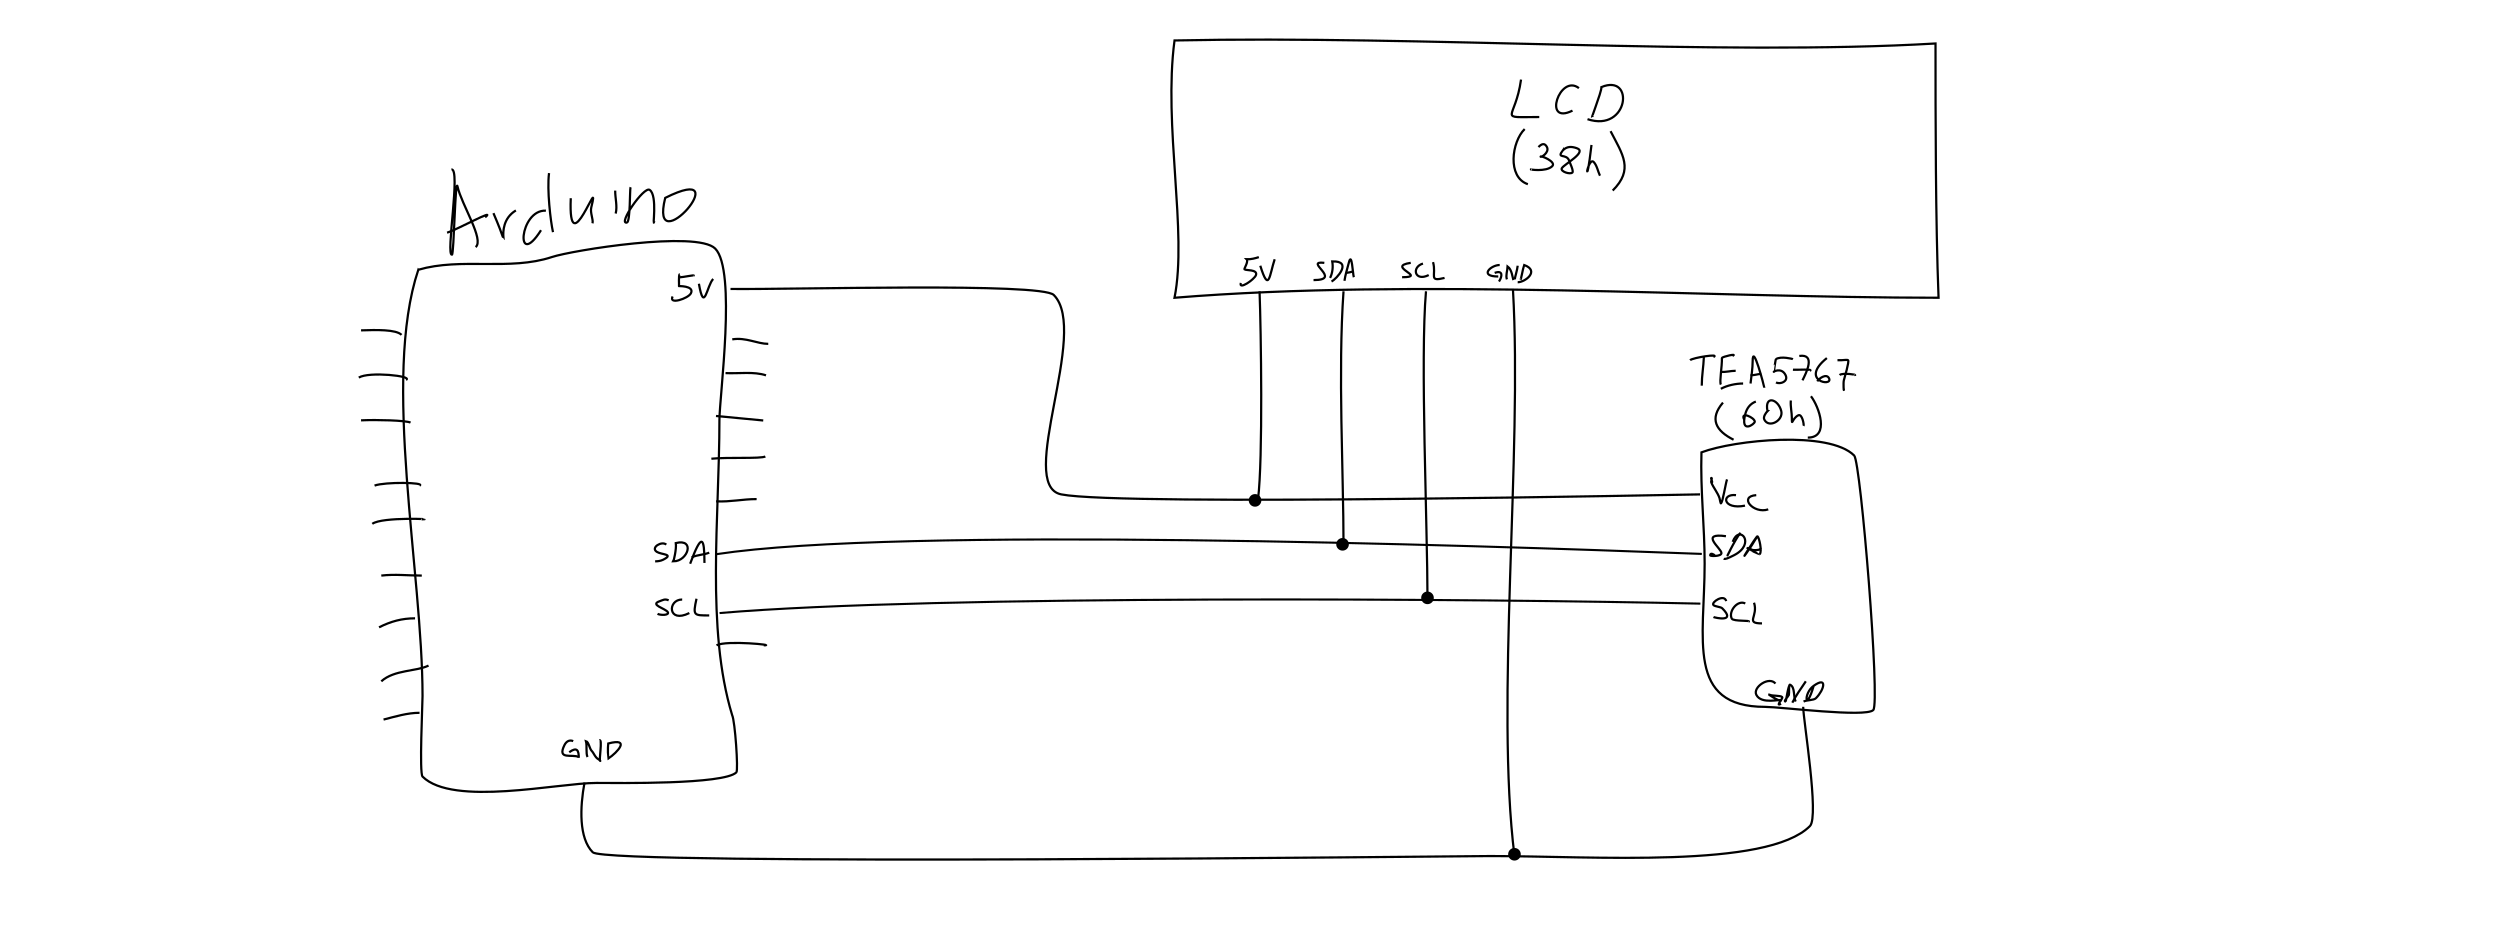 <?xml version="1.0" encoding="UTF-8" standalone="no"?>
<!-- Created with Inkscape (http://www.inkscape.org/) -->

<svg
   xmlns:dc="http://purl.org/dc/elements/1.1/"
   xmlns:cc="http://creativecommons.org/ns#"
   xmlns:rdf="http://www.w3.org/1999/02/22-rdf-syntax-ns#"
   xmlns:svg="http://www.w3.org/2000/svg"
   xmlns="http://www.w3.org/2000/svg"
   xmlns:sodipodi="http://sodipodi.sourceforge.net/DTD/sodipodi-0.dtd"
   xmlns:inkscape="http://www.inkscape.org/namespaces/inkscape"
   width="29.7cm"
   height="11.182cm"
   viewBox="0 0 297 111.816"
   version="1.1"
   id="svg8"
   sodipodi:docname="text-lcd-radio-wiring.svg"
   inkscape:version="0.92.4 5da689c313, 2019-01-14">
  <defs
     id="defs2" />
  <sodipodi:namedview
     id="base"
     pagecolor="#ffffff"
     bordercolor="#666666"
     borderopacity="1.0"
     inkscape:pageopacity="0.0"
     inkscape:pageshadow="2"
     inkscape:zoom="1.0502511"
     inkscape:cx="667.86527"
     inkscape:cy="268.82263"
     inkscape:document-units="mm"
     inkscape:current-layer="layer1"
     showgrid="true"
     inkscape:snap-global="false"
     inkscape:window-width="1366"
     inkscape:window-height="704"
     inkscape:window-x="0"
     inkscape:window-y="27"
     inkscape:window-maximized="1"
     units="cm"
     fit-margin-top="1"
     fit-margin-bottom="1"
     fit-margin-left="0"
     fit-margin-right="0">
    <inkscape:grid
       type="xygrid"
       id="grid1021"
       units="cm"
       spacingx="5"
       spacingy="5"
       empspacing="1"
       empcolor="#0000ff"
       empopacity="0.106"
       originx="-30.398"
       originy="-87.255" />
  </sodipodi:namedview>
  <g
     inkscape:label="Layer 1"
     inkscape:groupmode="layer"
     id="layer1"
     transform="translate(-30.398,-97.928)">
    <path
       style="fill:none;fill-rule:evenodd;stroke:#000000;stroke-width:0.25;stroke-linecap:butt;stroke-linejoin:miter;stroke-opacity:1"
       d="m 115.504,163.763 c 21.701,-3.303 88.449,-1.117 117.071,-0.032"
       id="path4552"
       inkscape:connector-curvature="0"
       sodipodi:nodetypes="cc" />
    <path
       style="fill:none;fill-rule:evenodd;stroke:#000000;stroke-width:0.25;stroke-linecap:butt;stroke-linejoin:miter;stroke-opacity:1"
       d="m 115.882,170.756 c 25.801,-2.188 90.594,-1.706 116.524,-1.118"
       id="path4554"
       inkscape:connector-curvature="0"
       sodipodi:nodetypes="cc" />
    <path
       style="fill:none;fill-rule:evenodd;stroke:#000000;stroke-width:0.265px;stroke-linecap:butt;stroke-linejoin:miter;stroke-opacity:1"
       d="m 115.52,174.591 c 1.159,-0.639 7.271,0 5.613,0"
       id="path4640"
       inkscape:connector-curvature="0" />
    <path
       style="fill:none;fill-rule:evenodd;stroke:#000000;stroke-width:0.265px;stroke-linecap:butt;stroke-linejoin:miter;stroke-opacity:1"
       d="m 73.291,137.173 c 1.78,-0.057 4.149,-0.127 4.811,0.535"
       id="path4646"
       inkscape:connector-curvature="0" />
    <path
       style="fill:none;fill-rule:evenodd;stroke:#000000;stroke-width:0.265px;stroke-linecap:butt;stroke-linejoin:miter;stroke-opacity:1"
       d="m 73.024,142.785 c 1.185,-0.755 6.514,-0.183 5.613,0.267"
       id="path4648"
       inkscape:connector-curvature="0" />
    <path
       style="fill:none;fill-rule:evenodd;stroke:#000000;stroke-width:0.265px;stroke-linecap:butt;stroke-linejoin:miter;stroke-opacity:1"
       d="m 73.291,147.864 c 1.83,-0.093 5.357,0.006 5.88,0.267"
       id="path4650"
       inkscape:connector-curvature="0" />
    <path
       style="fill:none;fill-rule:evenodd;stroke:#000000;stroke-width:0.265px;stroke-linecap:butt;stroke-linejoin:miter;stroke-opacity:1"
       d="m 74.895,155.614 c 1.229,-0.459 6.113,-0.384 5.345,0"
       id="path4652"
       inkscape:connector-curvature="0" />
    <path
       style="fill:none;fill-rule:evenodd;stroke:#000000;stroke-width:0.265px;stroke-linecap:butt;stroke-linejoin:miter;stroke-opacity:1"
       d="m 74.627,160.158 c 1.158,-0.865 7.76,-0.535 5.88,-0.535"
       id="path4654"
       inkscape:connector-curvature="0" />
    <path
       style="fill:none;fill-rule:evenodd;stroke:#000000;stroke-width:0.265px;stroke-linecap:butt;stroke-linejoin:miter;stroke-opacity:1"
       d="m 75.696,166.305 c 1.592,-0.189 3.207,0 4.811,0"
       id="path4656"
       inkscape:connector-curvature="0" />
    <path
       style="fill:none;fill-rule:evenodd;stroke:#000000;stroke-width:0.265px;stroke-linecap:butt;stroke-linejoin:miter;stroke-opacity:1"
       d="m 75.429,172.452 c 1.395,-0.703 2.717,-1.069 4.276,-1.069"
       id="path4658"
       inkscape:connector-curvature="0" />
    <path
       style="fill:none;fill-rule:evenodd;stroke:#000000;stroke-width:0.265px;stroke-linecap:butt;stroke-linejoin:miter;stroke-opacity:1"
       d="m 75.696,178.867 c 1.548,-1.397 4.17,-1.15 5.613,-1.871"
       id="path4660"
       inkscape:connector-curvature="0" />
    <path
       style="fill:none;fill-rule:evenodd;stroke:#000000;stroke-width:0.265px;stroke-linecap:butt;stroke-linejoin:miter;stroke-opacity:1"
       d="m 75.964,183.41 c 1.405,-0.358 2.826,-0.802 4.276,-0.802"
       id="path4662"
       inkscape:connector-curvature="0" />
    <g
       id="g4792"
       transform="rotate(-15,-123.178,-8.505)">
      <g
         id="g4736"
         transform="rotate(2.429,56.523,176.539)">
        <path
           style="fill:none;fill-rule:evenodd;stroke:#000000;stroke-width:0.265px;stroke-linecap:butt;stroke-linejoin:miter;stroke-opacity:1"
           d="m 43.832,167.909 c 1.149,0.042 -2.928,9.889 -2.138,9.889 0.244,0 2.405,-9.012 2.405,-7.751 0,2.22 1.761,6.87 0.535,7.484"
           id="path4664"
           inkscape:connector-curvature="0" />
        <path
           style="fill:none;fill-rule:evenodd;stroke:#000000;stroke-width:0.265px;stroke-linecap:butt;stroke-linejoin:miter;stroke-opacity:1"
           d="m 41.694,175.125 c 1.236,-0.088 6.448,-1.621 4.811,-0.802"
           id="path4666"
           inkscape:connector-curvature="0" />
        <path
           style="fill:none;fill-rule:evenodd;stroke:#000000;stroke-width:0.265px;stroke-linecap:butt;stroke-linejoin:miter;stroke-opacity:1"
           d="m 47.574,174.056 c 1.261,6.603 -0.713,1.396 2.673,0.267"
           id="path4668"
           inkscape:connector-curvature="0" />
        <path
           style="fill:none;fill-rule:evenodd;stroke:#000000;stroke-width:0.265px;stroke-linecap:butt;stroke-linejoin:miter;stroke-opacity:1"
           d="m 53.721,175.125 c -3.07,-0.846 -5.127,6.196 -1.069,2.138"
           id="path4670"
           inkscape:connector-curvature="0" />
        <path
           style="fill:none;fill-rule:evenodd;stroke:#000000;stroke-width:0.265px;stroke-linecap:butt;stroke-linejoin:miter;stroke-opacity:1"
           d="m 55.058,170.849 c -0.688,1.897 -1.069,5.623 -1.069,6.949"
           id="path4672"
           inkscape:connector-curvature="0" />
        <path
           style="fill:none;fill-rule:evenodd;stroke:#000000;stroke-width:0.265px;stroke-linecap:butt;stroke-linejoin:miter;stroke-opacity:1"
           d="m 56.928,174.323 c -2.121,7.915 4.319,-2.759 2.138,1.604 -0.285,0.569 -0.056,1.448 -0.267,1.871"
           id="path4674"
           inkscape:connector-curvature="0" />
        <path
           style="fill:none;fill-rule:evenodd;stroke:#000000;stroke-width:0.265px;stroke-linecap:butt;stroke-linejoin:miter;stroke-opacity:1"
           d="m 62.274,174.591 c -0.204,0.885 -0.128,1.86 -0.535,2.673"
           id="path4676"
           inkscape:connector-curvature="0" />
        <path
           style="fill:none;fill-rule:evenodd;stroke:#000000;stroke-width:0.265px;stroke-linecap:butt;stroke-linejoin:miter;stroke-opacity:1"
           d="m 64.145,174.591 c -0.158,0.237 -0.915,4.009 -1.336,4.009 -1.152,0 2.9,-3.782 3.475,-3.207 0.836,0.836 -0.782,4.772 -0.267,3.742"
           id="path4680"
           inkscape:connector-curvature="0" />
        <path
           style="fill:none;fill-rule:evenodd;stroke:#000000;stroke-width:0.265px;stroke-linecap:butt;stroke-linejoin:miter;stroke-opacity:1"
           d="m 67.886,176.729 c -3.713,7.452 9.776,-2.444 0,0 z"
           id="path4684"
           inkscape:connector-curvature="0" />
      </g>
    </g>
    <path
       style="fill:none;fill-rule:evenodd;stroke:#000000;stroke-width:0.265px;stroke-linecap:butt;stroke-linejoin:miter;stroke-opacity:1"
       d="m 115.474,157.485 c 1.741,0.084 3.09,-0.267 4.811,-0.267"
       id="path4813"
       inkscape:connector-curvature="0" />
    <path
       style="fill:none;fill-rule:evenodd;stroke:#000000;stroke-width:0.265px;stroke-linecap:butt;stroke-linejoin:miter;stroke-opacity:1"
       d="m 114.908,152.423 c 2.006,-0.207 5.827,0.026 6.414,-0.267"
       id="path4815"
       inkscape:connector-curvature="0" />
    <path
       style="fill:none;fill-rule:evenodd;stroke:#000000;stroke-width:0.265px;stroke-linecap:butt;stroke-linejoin:miter;stroke-opacity:1"
       d="m 115.458,147.344 5.613,0.535"
       id="path4817"
       inkscape:connector-curvature="0" />
    <path
       style="fill:none;fill-rule:evenodd;stroke:#000000;stroke-width:0.265px;stroke-linecap:butt;stroke-linejoin:miter;stroke-opacity:1"
       d="m 116.589,142.251 c 1.604,0.076 3.371,-0.213 4.811,0.267"
       id="path4819"
       inkscape:connector-curvature="0" />
    <path
       style="fill:none;fill-rule:evenodd;stroke:#000000;stroke-width:0.265px;stroke-linecap:butt;stroke-linejoin:miter;stroke-opacity:1"
       d="m 117.39,138.242 c 1.637,-0.262 2.965,0.535 4.276,0.535"
       id="path4821"
       inkscape:connector-curvature="0" />
    <path
       style="fill:none;fill-rule:evenodd;stroke:#000000;stroke-width:0.265px;stroke-linecap:butt;stroke-linejoin:miter;stroke-opacity:1"
       d="m 111.158,130.501 c -0.174,0.017 -0.064,1.417 -0.095,1.417 -0.21,0 1.886,-0.086 1.417,0.85 -0.314,0.628 -2.691,1.413 -2.173,0.378"
       id="path4745"
       inkscape:connector-curvature="0" />
    <path
       style="fill:none;fill-rule:evenodd;stroke:#000000;stroke-width:0.265px;stroke-linecap:butt;stroke-linejoin:miter;stroke-opacity:1"
       d="m 111.063,130.879 c 0.468,-0.005 2.046,-0.362 1.701,-0.189"
       id="path4747"
       inkscape:connector-curvature="0" />
    <path
       style="fill:none;fill-rule:evenodd;stroke:#000000;stroke-width:0.265px;stroke-linecap:butt;stroke-linejoin:miter;stroke-opacity:1"
       d="m 113.426,131.635 c 0.637,3.611 0.945,0.189 1.701,-0.567"
       id="path4749"
       inkscape:connector-curvature="0" />
    <path
       style="fill:none;fill-rule:evenodd;stroke:#000000;stroke-width:0.265px;stroke-linecap:butt;stroke-linejoin:miter;stroke-opacity:1"
       d="m 109.551,162.629 c -0.517,-0.477 -1.894,0.344 -1.134,0.85 0.536,0.358 2.138,0.254 0.756,0.945 -0.287,0.144 -0.624,0.189 -0.945,0.189"
       id="path4751"
       inkscape:connector-curvature="0" />
    <path
       style="fill:none;fill-rule:evenodd;stroke:#000000;stroke-width:0.265px;stroke-linecap:butt;stroke-linejoin:miter;stroke-opacity:1"
       d="m 110.685,162.44 c 0.101,0.76 -0.279,2.167 -0.283,2.173 1.725,2e-5 2.618,-2.742 0.283,-2.173 z"
       id="path4753"
       inkscape:connector-curvature="0" />
    <path
       style="fill:none;fill-rule:evenodd;stroke:#000000;stroke-width:0.265px;stroke-linecap:butt;stroke-linejoin:miter;stroke-opacity:1"
       d="m 112.386,164.897 c 1.374,-3.721 1.701,-3.206 1.701,-0.095"
       id="path4755"
       inkscape:connector-curvature="0" />
    <path
       style="fill:none;fill-rule:evenodd;stroke:#000000;stroke-width:0.265px;stroke-linecap:butt;stroke-linejoin:miter;stroke-opacity:1"
       d="m 112.575,164.141 c 0.615,-0.313 1.573,-0.314 2.079,-0.567"
       id="path4757"
       inkscape:connector-curvature="0" />
    <path
       style="fill:none;fill-rule:evenodd;stroke:#000000;stroke-width:0.265px;stroke-linecap:butt;stroke-linejoin:miter;stroke-opacity:1"
       d="m 109.835,169.244 c -0.475,-0.2 -0.634,-0.041 -1.039,0.095 -1.313,0.438 0.723,0.879 0.945,1.323 0.185,0.371 -0.858,0.374 -1.228,0.189"
       id="path4761"
       inkscape:connector-curvature="0" />
    <path
       style="fill:none;fill-rule:evenodd;stroke:#000000;stroke-width:0.265px;stroke-linecap:butt;stroke-linejoin:miter;stroke-opacity:1"
       d="m 111.441,169.15 c -1.758,-0.017 -1.75,2.907 0.85,1.606"
       id="path4763"
       inkscape:connector-curvature="0" />
    <path
       style="fill:none;fill-rule:evenodd;stroke:#000000;stroke-width:0.265px;stroke-linecap:butt;stroke-linejoin:miter;stroke-opacity:1"
       d="m 113.142,169.055 c -0.44,2.024 -0.347,1.984 1.512,1.984"
       id="path4765"
       inkscape:connector-curvature="0" />
    <path
       style="fill:none;fill-rule:evenodd;stroke:#000000;stroke-width:0.265px;stroke-linecap:butt;stroke-linejoin:miter;stroke-opacity:1"
       d="m 98.495,185.97 c -0.467,-0.189 -0.827,0.047 -1.039,0.472 -0.91,1.819 0.918,1.026 1.701,1.417"
       id="path4772"
       inkscape:connector-curvature="0" />
    <path
       style="fill:none;fill-rule:evenodd;stroke:#000000;stroke-width:0.265px;stroke-linecap:butt;stroke-linejoin:miter;stroke-opacity:1"
       d="m 98.023,187.292 c 0.929,-0.678 1.134,-0.218 1.134,0.661"
       id="path4774"
       inkscape:connector-curvature="0" />
    <path
       style="fill:none;fill-rule:evenodd;stroke:#000000;stroke-width:0.265px;stroke-linecap:butt;stroke-linejoin:miter;stroke-opacity:1"
       d="m 100.196,187.859 c -0.214,-0.429 -0.038,-1.331 -0.189,-1.89 0.322,0.09 0.447,0.92 0.661,1.134 0.289,0.289 0.428,0.828 0.85,1.039 0.019,0.009 0.238,0.189 0.189,0.189 -0.195,0 0.309,-2.659 -0.095,-2.457"
       id="path4776"
       inkscape:connector-curvature="0" />
    <path
       style="fill:none;fill-rule:evenodd;stroke:#000000;stroke-width:0.265px;stroke-linecap:butt;stroke-linejoin:miter;stroke-opacity:1"
       d="m 102.653,186.253 c -0.066,0.512 -0.021,1.733 0,1.795 1.108,-0.739 2.714,-2.503 0,-1.795 z"
       id="path4778"
       inkscape:connector-curvature="0" />
    <path
       style="fill:none;fill-rule:evenodd;stroke:#000000;stroke-width:0.265px;stroke-linecap:butt;stroke-linejoin:miter;stroke-opacity:1"
       d="m 99.84,190.894 c -0.545,2.913 -0.692,6.614 0.98,8.286 1.631,1.631 103.557,0.445 106.62,0.445 12.202,0 32.89,1.526 37.979,-3.563 1.126,-1.126 -0.802,-12.648 -0.802,-14.165"
       id="path5644"
       inkscape:connector-curvature="0"
       sodipodi:nodetypes="ccscc" />
    <path
       style="fill:none;fill-rule:evenodd;stroke:#000000;stroke-width:0.265px;stroke-linecap:butt;stroke-linejoin:miter;stroke-opacity:1"
       d="m 80.092,129.974 c 5.102,-1.49 10.862,0.158 15.871,-1.512 2.383,-0.794 17.225,-3.181 19.398,-1.008 2.557,2.557 0.504,17.563 0.504,20.406 0,11.428 -1.607,24.75 1.512,35.017 0.343,0.687 0.75,6.555 0.504,6.802 -1.47,1.47 -14.123,1.26 -16.627,1.26 -4.561,0 -17.067,2.835 -20.658,-0.756 -0.394,-0.394 0,-8.54 0,-9.573 0,-14.701 -4.831,-37.656 -0.504,-50.637 z"
       id="path5768"
       inkscape:connector-curvature="0"
       sodipodi:nodetypes="ccssccscsc" />
    <path
       style="fill:none;fill-rule:evenodd;stroke:#000000;stroke-width:0.265px;stroke-linecap:butt;stroke-linejoin:miter;stroke-opacity:1"
       d="m 117.182,132.255 c 7.669,0.086 36.912,-0.778 38.402,0.713 4.307,4.307 -4.529,22.605 0.891,23.692 7.131,1.431 75.037,-1e-5 75.886,-1e-5"
       id="path440"
       inkscape:connector-curvature="0"
       sodipodi:nodetypes="cssc" />
    <g
       id="g3623"
       transform="translate(67.692)">
      <path
         sodipodi:nodetypes="cssscc"
         inkscape:connector-curvature="0"
         id="path4556"
         d="m 164.839,151.664 c -0.135,4.506 0.378,8.741 0.378,13.229 0,8.93 -2.243,17.009 7.182,17.009 1.821,0 11.942,1.288 12.851,0.378 0.839,-0.839 -1.48,-29.45 -2.268,-30.238 -2.994,-2.994 -14.215,-1.851 -18.143,-0.378 z"
         style="fill:none;fill-rule:evenodd;stroke:#000000;stroke-width:0.265px;stroke-linecap:butt;stroke-linejoin:miter;stroke-opacity:1" />
      <path
         sodipodi:nodetypes="cssc"
         inkscape:connector-curvature="0"
         id="path4692"
         d="m 167.749,161.627 c -3.215,-0.444 -0.535,1.443 -0.535,2.005 0,0.411 -1.336,0.395 -1.336,0.267 0,-0.391 0.51,-0.049 0.535,0"
         style="fill:none;fill-rule:evenodd;stroke:#000000;stroke-width:0.265px;stroke-linecap:butt;stroke-linejoin:miter;stroke-opacity:1" />
      <path
         sodipodi:nodetypes="cc"
         inkscape:connector-curvature="0"
         id="path4694"
         d="m 169.486,161.226 c -0.587,0.597 -2.273,4.145 -1.203,2.005"
         style="fill:none;fill-rule:evenodd;stroke:#000000;stroke-width:0.265px;stroke-linecap:butt;stroke-linejoin:miter;stroke-opacity:1" />
      <path
         sodipodi:nodetypes="ccc"
         inkscape:connector-curvature="0"
         id="path4696"
         d="m 168.55,162.295 c 0.796,-2.178 2.838,0.252 0.134,1.604 -0.729,0.364 -1.02,0.492 -1.203,0.401"
         style="fill:none;fill-rule:evenodd;stroke:#000000;stroke-width:0.265px;stroke-linecap:butt;stroke-linejoin:miter;stroke-opacity:1" />
      <path
         sodipodi:nodetypes="cccsscc"
         inkscape:connector-curvature="0"
         id="path4698"
         d="m 171.49,161.627 c -0.25,0.361 -0.433,0.716 -0.668,1.069 -2.27,3.405 0.566,-1.131 0.668,-1.069 0.204,0.122 0.583,1.822 0.267,2.138 -0.028,0.028 -1.47,-0.652 -1.47,-0.668 0,-0.184 0.37,0.051 0.535,0.134 0.267,0.133 1.471,2.7e-4 0.935,-0.267"
         style="fill:none;fill-rule:evenodd;stroke:#000000;stroke-width:0.265px;stroke-linecap:butt;stroke-linejoin:miter;stroke-opacity:1" />
      <path
         sodipodi:nodetypes="ccsccc"
         inkscape:connector-curvature="0"
         id="path4730"
         d="m 173.629,179.133 c -0.744,-0.921 -2.722,0.435 -2.272,1.336 0.6,1.2 2.94,0.451 2.94,0.668 0,0.286 -2.004,-1.002 -1.336,-0.668 0.306,0.153 1.263,0.061 1.47,0.267 0.153,0.153 -0.9,1.185 -0.134,0.802"
         style="fill:none;fill-rule:evenodd;stroke:#000000;stroke-width:0.265px;stroke-linecap:butt;stroke-linejoin:miter;stroke-opacity:1" />
      <path
         sodipodi:nodetypes="csccc"
         inkscape:connector-curvature="0"
         id="path4732"
         d="m 175.366,179.267 c -0.223,0.016 -0.473,2.005 -0.535,2.005 -0.299,0 0.267,-0.535 0.401,-0.802 0.051,-0.102 -0.059,-1.299 0.134,-1.203 0.63,0.315 0.353,1.375 0.668,2.005"
         style="fill:none;fill-rule:evenodd;stroke:#000000;stroke-width:0.265px;stroke-linecap:butt;stroke-linejoin:miter;stroke-opacity:1" />
      <path
         sodipodi:nodetypes="cc"
         inkscape:connector-curvature="0"
         id="path4734"
         d="m 177.237,178.866 c -0.611,0.881 -1.246,1.825 -1.604,2.539"
         style="fill:none;fill-rule:evenodd;stroke:#000000;stroke-width:0.265px;stroke-linecap:butt;stroke-linejoin:miter;stroke-opacity:1" />
      <path
         sodipodi:nodetypes="ccsc"
         inkscape:connector-curvature="0"
         id="path4736"
         d="m 178.172,179.401 c -0.938,3.265 -1.3,0.929 0,0 1.656,-1.183 1.274,0.463 0.267,1.47 -0.268,0.268 -1.054,0.193 -1.47,0.401"
         style="fill:none;fill-rule:evenodd;stroke:#000000;stroke-width:0.265px;stroke-linecap:butt;stroke-linejoin:miter;stroke-opacity:1" />
      <path
         sodipodi:nodetypes="cccc"
         inkscape:connector-curvature="0"
         id="path5624"
         d="m 167.779,169.339 c -0.23,-0.911 -1.839,0.146 -1.512,0.472 0.179,0.179 0.868,0.207 1.039,0.378 1.736,1.736 -0.892,1.113 -1.039,1.039"
         style="fill:none;fill-rule:evenodd;stroke:#000000;stroke-width:0.265px;stroke-linecap:butt;stroke-linejoin:miter;stroke-opacity:1" />
      <path
         sodipodi:nodetypes="ccc"
         inkscape:connector-curvature="0"
         id="path5626"
         d="m 170.046,169.622 c -0.89,-0.485 -2.041,0.927 -1.606,1.795 0.186,0.371 2.412,0.164 1.984,0.378"
         style="fill:none;fill-rule:evenodd;stroke:#000000;stroke-width:0.265px;stroke-linecap:butt;stroke-linejoin:miter;stroke-opacity:1" />
      <path
         sodipodi:nodetypes="cc"
         inkscape:connector-curvature="0"
         id="path5628"
         d="m 171.086,169.528 c 0.532,1.646 -1.115,2.457 0.945,2.457"
         style="fill:none;fill-rule:evenodd;stroke:#000000;stroke-width:0.265px;stroke-linecap:butt;stroke-linejoin:miter;stroke-opacity:1" />
      <path
         sodipodi:nodetypes="csccsc"
         inkscape:connector-curvature="0"
         id="path462"
         d="m 166.005,155.235 c 0.289,0.161 -0.112,-0.534 0,-0.534 0.178,0 -0.066,0.369 0,0.534 0.25,0.625 0.759,1.207 0.98,1.87 0.026,0.077 0.12,0.681 0.178,0.623 0.222,-0.222 0.532,-2.308 0.713,-2.85"
         style="fill:none;fill-rule:evenodd;stroke:#000000;stroke-width:0.265px;stroke-linecap:butt;stroke-linejoin:miter;stroke-opacity:1" />
      <path
         sodipodi:nodetypes="cc"
         inkscape:connector-curvature="0"
         id="path464"
         d="m 168.944,156.749 c -1.804,-0.205 -1.579,1.777 1.069,1.247"
         style="fill:none;fill-rule:evenodd;stroke:#000000;stroke-width:0.265px;stroke-linecap:butt;stroke-linejoin:miter;stroke-opacity:1" />
      <path
         sodipodi:nodetypes="cc"
         inkscape:connector-curvature="0"
         id="path466"
         d="m 171.349,156.749 c -2.152,0.146 -0.338,2.28 1.425,1.692"
         style="fill:none;fill-rule:evenodd;stroke:#000000;stroke-width:0.265px;stroke-linecap:butt;stroke-linejoin:miter;stroke-opacity:1" />
    </g>
    <path
       style="fill:none;fill-rule:evenodd;stroke:#000000;stroke-width:0.265px;stroke-linecap:butt;stroke-linejoin:miter;stroke-opacity:1"
       d="m 260.337,103.093 c -25.537,1.503 -61.178,-0.981 -90.407,-0.36 -1.349,10.133 1.558,22.787 0,30.566 28.612,-2.335 63.79,0 90.767,0 -0.354,-9.129 -0.36,-21.323 -0.36,-30.206 z"
       id="path478"
       inkscape:connector-curvature="0"
       sodipodi:nodetypes="ccccc" />
    <g
       id="g3773"
       transform="translate(7.838,-4.81)">
      <path
         inkscape:connector-curvature="0"
         id="path494-3"
         d="m 203.259,112.19 c -0.69,4.951 -2.97,4.45 2.165,4.45"
         style="fill:none;fill-rule:evenodd;stroke:#000000;stroke-width:0.265px;stroke-linecap:butt;stroke-linejoin:miter;stroke-opacity:1" />
      <path
         inkscape:connector-curvature="0"
         id="path496"
         d="m 210.136,113.207 c -2.261,-1.772 -4.373,4.472 -0.764,2.67"
         style="fill:none;fill-rule:evenodd;stroke:#000000;stroke-width:0.265px;stroke-linecap:butt;stroke-linejoin:miter;stroke-opacity:1" />
      <path
         inkscape:connector-curvature="0"
         id="path498"
         d="m 211.791,116.513 c -0.528,1.054 1.057,-2.838 1.019,-3.433 4,-1.652 3.234,5.441 -1.655,3.814"
         style="fill:none;fill-rule:evenodd;stroke:#000000;stroke-width:0.265px;stroke-linecap:butt;stroke-linejoin:miter;stroke-opacity:1" />
    </g>
    <path
       style="fill:none;fill-rule:evenodd;stroke:#000000;stroke-width:0.265px;stroke-linecap:butt;stroke-linejoin:miter;stroke-opacity:1"
       d="m 177.812,131.542 c -0.296,0.887 1.619,-0.41 1.795,-0.938 0.232,-0.695 -1.207,-0.522 -1.368,-0.683 -0.069,-0.069 0.512,-0.927 0.256,-1.194 0.526,0.025 1.07,-0.128 1.453,-0.256"
       id="path1526"
       inkscape:connector-curvature="0" />
    <path
       style="fill:none;fill-rule:evenodd;stroke:#000000;stroke-width:0.265px;stroke-linecap:butt;stroke-linejoin:miter;stroke-opacity:1"
       d="m 180.12,129.494 c 1.041,3.347 1.092,1.082 1.71,-0.768"
       id="path1528"
       inkscape:connector-curvature="0" />
    <path
       style="fill:none;fill-rule:evenodd;stroke:#000000;stroke-width:0.265px;stroke-linecap:butt;stroke-linejoin:miter;stroke-opacity:1"
       d="m 187.728,129.153 c -2.551,-0.3 2.265,2.048 -1.282,2.048"
       id="path1530"
       inkscape:connector-curvature="0" />
    <path
       style="fill:none;fill-rule:evenodd;stroke:#000000;stroke-width:0.265px;stroke-linecap:butt;stroke-linejoin:miter;stroke-opacity:1"
       d="m 188.412,130.944 c 0.296,-0.59 0.373,-1.313 0.256,-1.962 2.491,-0.078 0.496,2.099 -0.086,2.389"
       id="path1532"
       inkscape:connector-curvature="0" />
    <path
       style="fill:none;fill-rule:evenodd;stroke:#000000;stroke-width:0.265px;stroke-linecap:butt;stroke-linejoin:miter;stroke-opacity:1"
       d="m 190.121,131.286 c 0.096,-0.701 0.336,-1.426 0.513,-2.133 0.365,-1.458 0.47,1.323 0.598,1.706"
       id="path1534"
       inkscape:connector-curvature="0" />
    <path
       style="fill:none;fill-rule:evenodd;stroke:#000000;stroke-width:0.265px;stroke-linecap:butt;stroke-linejoin:miter;stroke-opacity:1"
       d="m 190.292,130.347 c 0.288,-0.038 0.579,-0.079 0.855,-0.171"
       id="path1536"
       inkscape:connector-curvature="0" />
    <path
       style="fill:none;fill-rule:evenodd;stroke:#000000;stroke-width:0.265px;stroke-linecap:butt;stroke-linejoin:miter;stroke-opacity:1"
       d="m 197.994,129.153 c -3.035,0.436 2.065,1.706 -1.026,1.706"
       id="path1540"
       inkscape:connector-curvature="0" />
    <path
       style="fill:none;fill-rule:evenodd;stroke:#000000;stroke-width:0.265px;stroke-linecap:butt;stroke-linejoin:miter;stroke-opacity:1"
       d="m 199.447,129.238 c -1.394,0.405 -1.001,2.206 0.684,1.365"
       id="path1542"
       inkscape:connector-curvature="0" />
    <path
       style="fill:none;fill-rule:evenodd;stroke:#000000;stroke-width:0.265px;stroke-linecap:butt;stroke-linejoin:miter;stroke-opacity:1"
       d="m 200.644,129.067 c 0.437,1.585 -0.6,2.368 1.368,1.877"
       id="path1544"
       inkscape:connector-curvature="0" />
    <path
       style="fill:none;fill-rule:evenodd;stroke:#000000;stroke-width:0.265px;stroke-linecap:butt;stroke-linejoin:miter;stroke-opacity:1"
       d="m 208.562,129.409 c -1.065,0.005 -2.509,1.365 -0.171,1.365"
       id="path1546"
       inkscape:connector-curvature="0" />
    <path
       style="fill:none;fill-rule:evenodd;stroke:#000000;stroke-width:0.265px;stroke-linecap:butt;stroke-linejoin:miter;stroke-opacity:1"
       d="m 207.964,130.347 c 1.03,-0.375 0.904,0.438 0.513,1.024"
       id="path1548"
       inkscape:connector-curvature="0" />
    <path
       style="fill:none;fill-rule:evenodd;stroke:#000000;stroke-width:0.265px;stroke-linecap:butt;stroke-linejoin:miter;stroke-opacity:1"
       d="m 209.417,131.115 c -0.162,-0.486 0.066,-1.023 0.086,-1.536 0.512,0.371 0.589,1.338 0.684,1.621"
       id="path1550"
       inkscape:connector-curvature="0" />
    <path
       style="fill:none;fill-rule:evenodd;stroke:#000000;stroke-width:0.265px;stroke-linecap:butt;stroke-linejoin:miter;stroke-opacity:1"
       d="m 210.699,129.494 c -0.05,0.53 -0.342,1.395 -0.342,1.621"
       id="path1552"
       inkscape:connector-curvature="0" />
    <path
       style="fill:none;fill-rule:evenodd;stroke:#000000;stroke-width:0.265px;stroke-linecap:butt;stroke-linejoin:miter;stroke-opacity:1"
       d="m 211.041,131.03 c 0,0.456 0.275,-1.228 0.427,-1.621 1.882,0.682 0.136,2.048 -0.769,2.048"
       id="path1554"
       inkscape:connector-curvature="0" />
    <path
       style="fill:none;fill-rule:evenodd;stroke:#000000;stroke-width:0.265px;stroke-linecap:butt;stroke-linejoin:miter;stroke-opacity:1"
       d="m 210.138,132.353 c 1.128,19.505 -2.09,49.089 0.178,67.237"
       id="path3645"
       inkscape:connector-curvature="0"
       sodipodi:nodetypes="cc" />
    <path
       style="fill:none;fill-rule:evenodd;stroke:#000000;stroke-width:0.265px;stroke-linecap:butt;stroke-linejoin:miter;stroke-opacity:1"
       d="m 199.806,132.532 c -0.694,7.956 0.178,27.918 0.178,36.598"
       id="path3665"
       inkscape:connector-curvature="0"
       sodipodi:nodetypes="cc" />
    <path
       style="fill:none;fill-rule:evenodd;stroke:#000000;stroke-width:0.265px;stroke-linecap:butt;stroke-linejoin:miter;stroke-opacity:1"
       d="m 190.008,132.532 c -0.672,9.6 1e-5,21.413 1e-5,30.185"
       id="path3667"
       inkscape:connector-curvature="0"
       sodipodi:nodetypes="cc" />
    <path
       style="fill:none;fill-rule:evenodd;stroke:#000000;stroke-width:0.265px;stroke-linecap:butt;stroke-linejoin:miter;stroke-opacity:1"
       d="m 180.033,132.532 c 0.175,4.619 0.411,19.953 -0.178,24.663"
       id="path3669"
       inkscape:connector-curvature="0"
       sodipodi:nodetypes="cc" />
    <circle
       id="path3671"
       style="fill:#000000;stroke:none"
       cx="179.498"
       cy="157.372"
       r="0.75" />
    <circle
       id="path3673"
       style="fill:#000000;stroke:none"
       cx="199.984"
       cy="168.951"
       r="0.75" />
    <circle
       id="path3675"
       style="fill:#000000;stroke:none"
       cx="189.893"
       cy="162.591"
       r="0.75" />
    <circle
       id="path3677"
       style="fill:#000000;stroke:none"
       cx="210.316"
       cy="199.413"
       r="0.75" />
    <g
       id="g3798"
       transform="translate(0,-4.913)">
      <path
         inkscape:connector-curvature="0"
         id="path3700"
         d="m 232.819,145.252 c -0.047,1.161 -0.252,2.234 -0.252,3.401"
         style="fill:none;fill-rule:evenodd;stroke:#000000;stroke-width:0.265px;stroke-linecap:butt;stroke-linejoin:miter;stroke-opacity:1" />
      <path
         inkscape:connector-curvature="0"
         id="path3702"
         d="m 231.181,145.63 c 0.32,-0.307 3.648,-0.816 2.771,-0.378"
         style="fill:none;fill-rule:evenodd;stroke:#000000;stroke-width:0.265px;stroke-linecap:butt;stroke-linejoin:miter;stroke-opacity:1" />
      <path
         inkscape:connector-curvature="0"
         id="path3704"
         d="m 234.834,148.527 c -0.185,-0.37 0.157,-2.136 0.126,-3.149 0.029,-0.175 1.941,-0.593 1.26,-0.252"
         style="fill:none;fill-rule:evenodd;stroke:#000000;stroke-width:0.265px;stroke-linecap:butt;stroke-linejoin:miter;stroke-opacity:1" />
      <path
         inkscape:connector-curvature="0"
         id="path3706"
         d="m 234.834,147.016 c 0.658,0.051 1.124,-0.126 1.763,-0.126"
         style="fill:none;fill-rule:evenodd;stroke:#000000;stroke-width:0.265px;stroke-linecap:butt;stroke-linejoin:miter;stroke-opacity:1" />
      <path
         inkscape:connector-curvature="0"
         id="path3708"
         d="m 234.834,149.031 c 0.753,-0.411 1.777,-0.63 2.645,-0.63"
         style="fill:none;fill-rule:evenodd;stroke:#000000;stroke-width:0.265px;stroke-linecap:butt;stroke-linejoin:miter;stroke-opacity:1" />
      <path
         inkscape:connector-curvature="0"
         id="path3716"
         d="m 238.361,148.401 c 0.1,-0.867 0.252,-1.792 0.252,-2.645 0,-2.301 1.386,3.034 1.386,3.149"
         style="fill:none;fill-rule:evenodd;stroke:#000000;stroke-width:0.265px;stroke-linecap:butt;stroke-linejoin:miter;stroke-opacity:1" />
      <path
         inkscape:connector-curvature="0"
         id="path3718"
         d="m 238.361,147.394 c 0.52,0.056 0.764,-0.126 1.26,-0.126"
         style="fill:none;fill-rule:evenodd;stroke:#000000;stroke-width:0.265px;stroke-linecap:butt;stroke-linejoin:miter;stroke-opacity:1" />
      <path
         inkscape:connector-curvature="0"
         id="path3720"
         d="m 241.384,148.275 c 0.514,0.257 1.518,-0.113 1.134,-0.882 -0.48,-0.961 -1.494,-0.378 -1.386,-0.378 5.1e-4,0 0.197,-1.51 0.252,-1.512 0.602,-0.383 1.97,-0.023 2.015,0"
         style="fill:none;fill-rule:evenodd;stroke:#000000;stroke-width:0.265px;stroke-linecap:butt;stroke-linejoin:miter;stroke-opacity:1" />
      <path
         inkscape:connector-curvature="0"
         id="path3722"
         d="m 244.155,145.126 c 2,-0.279 0.803,2.046 0.378,2.897"
         style="fill:none;fill-rule:evenodd;stroke:#000000;stroke-width:0.265px;stroke-linecap:butt;stroke-linejoin:miter;stroke-opacity:1" />
      <path
         inkscape:connector-curvature="0"
         id="path3724"
         d="m 243.399,146.764 c 0.458,0.034 2.495,-0.114 2.015,0.126"
         style="fill:none;fill-rule:evenodd;stroke:#000000;stroke-width:0.265px;stroke-linecap:butt;stroke-linejoin:miter;stroke-opacity:1" />
      <path
         inkscape:connector-curvature="0"
         id="path3726"
         d="m 247.43,145.378 c -3.338,2.695 0.796,3.482 0.252,2.393 -0.31,-0.62 -1.223,0.052 -1.386,0.378"
         style="fill:none;fill-rule:evenodd;stroke:#000000;stroke-width:0.265px;stroke-linecap:butt;stroke-linejoin:miter;stroke-opacity:1" />
      <path
         inkscape:connector-curvature="0"
         id="path3728"
         d="m 248.69,145.63 c 0.168,0 0.336,0 0.504,0 0.119,0 0.68,-0.076 0.756,0 0.162,0.162 -0.417,2.045 -0.504,2.393 -0.08,0.319 0,1.552 0,1.008"
         style="fill:none;fill-rule:evenodd;stroke:#000000;stroke-width:0.265px;stroke-linecap:butt;stroke-linejoin:miter;stroke-opacity:1" />
      <path
         inkscape:connector-curvature="0"
         id="path3730"
         d="m 248.942,147.394 c 0.359,-0.323 2.29,0 1.763,0"
         style="fill:none;fill-rule:evenodd;stroke:#000000;stroke-width:0.265px;stroke-linecap:butt;stroke-linejoin:miter;stroke-opacity:1" />
    </g>
    <path
       style="fill:none;fill-rule:evenodd;stroke:#000000;stroke-width:0.265px;stroke-linecap:butt;stroke-linejoin:miter;stroke-opacity:1"
       d="m 213.168,115.399 c 0.372,-0.394 0.743,-0.529 1.008,0 0.327,0.655 -0.756,1.304 -0.756,1.134 0,-0.168 1.907,0.612 1.386,1.134 -0.722,0.722 -2.822,0.378 -2.519,0.378"
       id="path3779"
       inkscape:connector-curvature="0" />
    <path
       style="fill:none;fill-rule:evenodd;stroke:#000000;stroke-width:0.265px;stroke-linecap:butt;stroke-linejoin:miter;stroke-opacity:1"
       d="m 216.066,115.777 c 0.514,-0.482 1.016,-0.459 1.637,-0.252 1.346,0.449 -1.526,1.919 -1.763,2.393 -0.195,0.389 0.994,0.769 1.26,0.504 0.171,-0.171 -0.299,-1.15 -0.378,-1.386 -0.316,-0.949 -1.582,-0.158 -0.756,-1.26 z"
       id="path3781"
       inkscape:connector-curvature="0" />
    <path
       style="fill:none;fill-rule:evenodd;stroke:#000000;stroke-width:0.265px;stroke-linecap:butt;stroke-linejoin:miter;stroke-opacity:1"
       d="m 238.991,145.63 c -0.712,0.272 -1.093,0.844 -1.26,1.512 -0.6,2.401 1.134,1.164 1.134,0.882 0,-0.49 -1.777,-1.287 -1.26,-0.252"
       id="path3800"
       inkscape:connector-curvature="0" />
    <path
       style="fill:none;fill-rule:evenodd;stroke:#000000;stroke-width:0.265px;stroke-linecap:butt;stroke-linejoin:miter;stroke-opacity:1"
       d="m 240.376,146.764 c -0.164,0.169 -0.546,0.672 -0.378,1.008 0.544,1.089 2.291,0.095 2.015,-1.008 -0.37,-1.479 -2.02,-1.913 -1.638,0 z"
       id="path3802"
       inkscape:connector-curvature="0" />
    <path
       style="fill:none;fill-rule:evenodd;stroke:#000000;stroke-width:0.265px;stroke-linecap:butt;stroke-linejoin:miter;stroke-opacity:1"
       d="m 243.147,145.504 c -0.058,0.739 0.126,1.409 0.126,2.141 0,0.987 0.028,-0.014 0.756,-0.378 0.46,-0.23 0.706,1.107 0.63,1.26"
       id="path3804"
       inkscape:connector-curvature="0" />
    <path
       style="fill:none;fill-rule:evenodd;stroke:#000000;stroke-width:0.265px;stroke-linecap:butt;stroke-linejoin:miter;stroke-opacity:1"
       d="m 235.086,145.756 c -1.657,1.936 -0.841,3.359 1.26,4.409"
       id="path3810"
       inkscape:connector-curvature="0" />
    <path
       style="fill:none;fill-rule:evenodd;stroke:#000000;stroke-width:0.265px;stroke-linecap:butt;stroke-linejoin:miter;stroke-opacity:1"
       d="m 245.541,145 c 0.951,1.233 2.269,4.913 -0.378,4.913"
       id="path3812"
       inkscape:connector-curvature="0" />
    <path
       style="fill:none;fill-rule:evenodd;stroke:#000000;stroke-width:0.265px;stroke-linecap:butt;stroke-linejoin:miter;stroke-opacity:1"
       d="m 211.531,113.258 c -1.541,1.499 -2.107,5.722 0.378,6.55"
       id="path3814"
       inkscape:connector-curvature="0" />
    <path
       style="fill:none;fill-rule:evenodd;stroke:#000000;stroke-width:0.265px;stroke-linecap:butt;stroke-linejoin:miter;stroke-opacity:1"
       d="m 221.734,113.51 c 1.456,2.81 2.763,4.543 0.252,7.054"
       id="path3816"
       inkscape:connector-curvature="0" />
    <path
       style="fill:none;fill-rule:evenodd;stroke:#000000;stroke-width:0.265px;stroke-linecap:butt;stroke-linejoin:miter;stroke-opacity:1"
       d="m 219.467,115.147 c -0.045,0.344 -0.365,3.149 -0.504,3.149 -0.085,0 0.343,-1.546 0.756,-1.134 0.398,0.398 0.521,1.168 0.756,1.638"
       id="path3818"
       inkscape:connector-curvature="0" />
  </g>
</svg>
